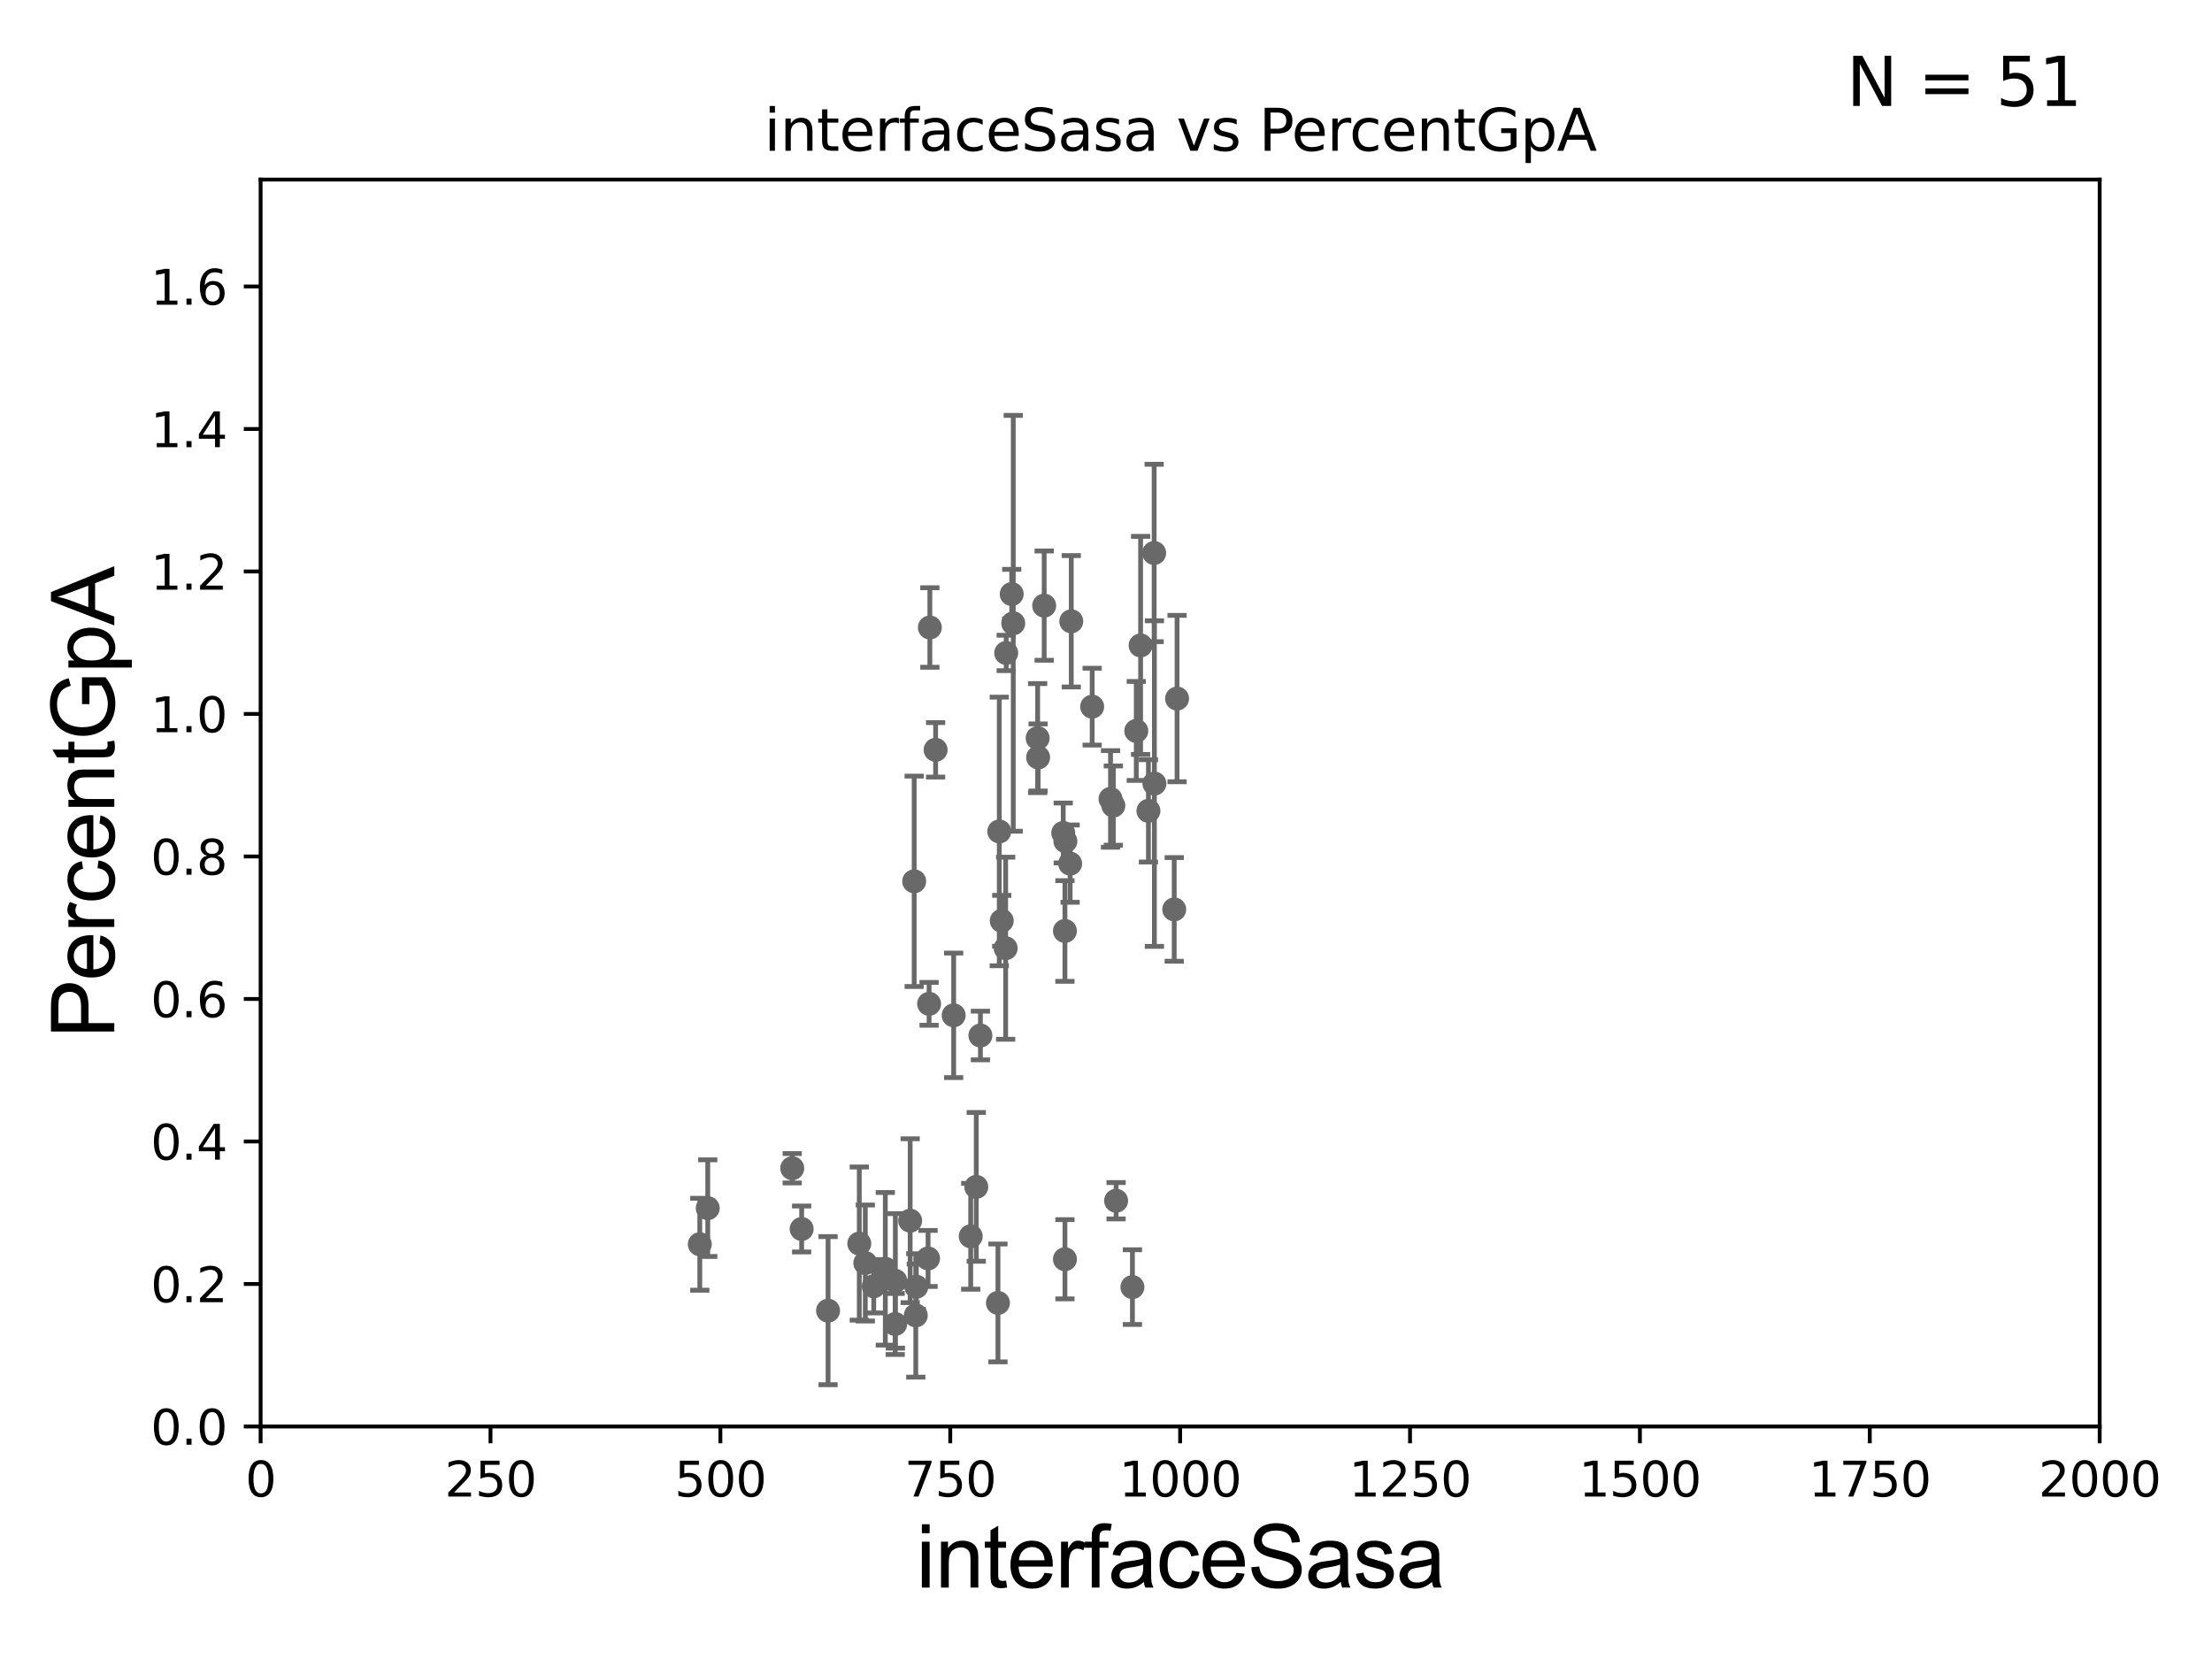 <?xml version="1.0" encoding="utf-8" standalone="no"?>
<!DOCTYPE svg PUBLIC "-//W3C//DTD SVG 1.1//EN"
  "http://www.w3.org/Graphics/SVG/1.1/DTD/svg11.dtd">
<svg xmlns:xlink="http://www.w3.org/1999/xlink" width="460.8pt" height="345.6pt" viewBox="0 0 460.8 345.6" xmlns="http://www.w3.org/2000/svg" version="1.1">
 <defs>
  <style type="text/css">*{stroke-linejoin: round; stroke-linecap: butt}</style>
 </defs>
 <g id="figure_1">
  <g id="patch_1">
   <path d="M 0 345.6 
L 460.8 345.6 
L 460.8 0 
L 0 0 
z
" style="fill: #ffffff"/>
  </g>
  <g id="axes_1">
   <g id="patch_2">
    <path d="M 54.29 297.16 
L 437.4 297.16 
L 437.4 37.411 
L 54.29 37.411 
z
" style="fill: #ffffff"/>
   </g>
   <g id="PathCollection_1">
    <defs>
     <path id="ma9d9e189c9" d="M 0 1.118 
C 0.297 1.118 0.581 1 0.791 0.791 
C 1 0.581 1.118 0.297 1.118 0 
C 1.118 -0.297 1 -0.581 0.791 -0.791 
C 0.581 -1 0.297 -1.118 0 -1.118 
C -0.297 -1.118 -0.581 -1 -0.791 -0.791 
C -1 -0.581 -1.118 -0.297 -1.118 0 
C -1.118 0.297 -1 0.581 -0.791 0.791 
C -0.581 1 -0.297 1.118 0 1.118 
z
" style="stroke: #696969"/>
    </defs>
    <g clip-path="url(#pb9bed41bc4)">
     <use xlink:href="#ma9d9e189c9" x="240.483" y="163.235" style="fill: #696969; stroke: #696969"/>
     <use xlink:href="#ma9d9e189c9" x="221.845" y="193.938" style="fill: #696969; stroke: #696969"/>
     <use xlink:href="#ma9d9e189c9" x="221.849" y="262.321" style="fill: #696969; stroke: #696969"/>
     <use xlink:href="#ma9d9e189c9" x="232.503" y="250.135" style="fill: #696969; stroke: #696969"/>
     <use xlink:href="#ma9d9e189c9" x="235.903" y="268.127" style="fill: #696969; stroke: #696969"/>
     <use xlink:href="#ma9d9e189c9" x="145.78" y="259.199" style="fill: #696969; stroke: #696969"/>
     <use xlink:href="#ma9d9e189c9" x="207.892" y="271.421" style="fill: #696969; stroke: #696969"/>
     <use xlink:href="#ma9d9e189c9" x="193.332" y="262.158" style="fill: #696969; stroke: #696969"/>
     <use xlink:href="#ma9d9e189c9" x="216.261" y="157.789" style="fill: #696969; stroke: #696969"/>
     <use xlink:href="#ma9d9e189c9" x="190.771" y="274.025" style="fill: #696969; stroke: #696969"/>
     <use xlink:href="#ma9d9e189c9" x="190.882" y="268.053" style="fill: #696969; stroke: #696969"/>
     <use xlink:href="#ma9d9e189c9" x="193.706" y="130.72" style="fill: #696969; stroke: #696969"/>
     <use xlink:href="#ma9d9e189c9" x="193.547" y="209.115" style="fill: #696969; stroke: #696969"/>
     <use xlink:href="#ma9d9e189c9" x="231.342" y="166.435" style="fill: #696969; stroke: #696969"/>
     <use xlink:href="#ma9d9e189c9" x="202.218" y="257.542" style="fill: #696969; stroke: #696969"/>
     <use xlink:href="#ma9d9e189c9" x="186.486" y="275.812" style="fill: #696969; stroke: #696969"/>
     <use xlink:href="#ma9d9e189c9" x="179.006" y="259.058" style="fill: #696969; stroke: #696969"/>
     <use xlink:href="#ma9d9e189c9" x="189.604" y="254.293" style="fill: #696969; stroke: #696969"/>
     <use xlink:href="#ma9d9e189c9" x="165.036" y="243.366" style="fill: #696969; stroke: #696969"/>
     <use xlink:href="#ma9d9e189c9" x="186.52" y="266.829" style="fill: #696969; stroke: #696969"/>
     <use xlink:href="#ma9d9e189c9" x="166.999" y="256.02" style="fill: #696969; stroke: #696969"/>
     <use xlink:href="#ma9d9e189c9" x="180.258" y="263.108" style="fill: #696969; stroke: #696969"/>
     <use xlink:href="#ma9d9e189c9" x="184.429" y="264.317" style="fill: #696969; stroke: #696969"/>
     <use xlink:href="#ma9d9e189c9" x="182.017" y="267.951" style="fill: #696969; stroke: #696969"/>
     <use xlink:href="#ma9d9e189c9" x="172.501" y="273.033" style="fill: #696969; stroke: #696969"/>
     <use xlink:href="#ma9d9e189c9" x="190.443" y="183.593" style="fill: #696969; stroke: #696969"/>
     <use xlink:href="#ma9d9e189c9" x="203.375" y="247.249" style="fill: #696969; stroke: #696969"/>
     <use xlink:href="#ma9d9e189c9" x="245.205" y="145.526" style="fill: #696969; stroke: #696969"/>
     <use xlink:href="#ma9d9e189c9" x="240.43" y="115.196" style="fill: #696969; stroke: #696969"/>
     <use xlink:href="#ma9d9e189c9" x="236.708" y="152.266" style="fill: #696969; stroke: #696969"/>
     <use xlink:href="#ma9d9e189c9" x="244.613" y="189.444" style="fill: #696969; stroke: #696969"/>
     <use xlink:href="#ma9d9e189c9" x="221.489" y="173.521" style="fill: #696969; stroke: #696969"/>
     <use xlink:href="#ma9d9e189c9" x="198.665" y="211.513" style="fill: #696969; stroke: #696969"/>
     <use xlink:href="#ma9d9e189c9" x="227.519" y="147.21" style="fill: #696969; stroke: #696969"/>
     <use xlink:href="#ma9d9e189c9" x="208.168" y="173.206" style="fill: #696969; stroke: #696969"/>
     <use xlink:href="#ma9d9e189c9" x="204.237" y="215.715" style="fill: #696969; stroke: #696969"/>
     <use xlink:href="#ma9d9e189c9" x="237.61" y="134.451" style="fill: #696969; stroke: #696969"/>
     <use xlink:href="#ma9d9e189c9" x="222.929" y="179.908" style="fill: #696969; stroke: #696969"/>
     <use xlink:href="#ma9d9e189c9" x="216.162" y="153.76" style="fill: #696969; stroke: #696969"/>
     <use xlink:href="#ma9d9e189c9" x="221.939" y="175.238" style="fill: #696969; stroke: #696969"/>
     <use xlink:href="#ma9d9e189c9" x="210.76" y="123.755" style="fill: #696969; stroke: #696969"/>
     <use xlink:href="#ma9d9e189c9" x="231.93" y="167.814" style="fill: #696969; stroke: #696969"/>
     <use xlink:href="#ma9d9e189c9" x="239.24" y="168.917" style="fill: #696969; stroke: #696969"/>
     <use xlink:href="#ma9d9e189c9" x="194.905" y="156.205" style="fill: #696969; stroke: #696969"/>
     <use xlink:href="#ma9d9e189c9" x="217.524" y="126.165" style="fill: #696969; stroke: #696969"/>
     <use xlink:href="#ma9d9e189c9" x="211.08" y="129.845" style="fill: #696969; stroke: #696969"/>
     <use xlink:href="#ma9d9e189c9" x="209.61" y="136.023" style="fill: #696969; stroke: #696969"/>
     <use xlink:href="#ma9d9e189c9" x="209.497" y="197.533" style="fill: #696969; stroke: #696969"/>
     <use xlink:href="#ma9d9e189c9" x="208.683" y="191.818" style="fill: #696969; stroke: #696969"/>
     <use xlink:href="#ma9d9e189c9" x="223.165" y="129.427" style="fill: #696969; stroke: #696969"/>
     <use xlink:href="#ma9d9e189c9" x="147.437" y="251.681" style="fill: #696969; stroke: #696969"/>
    </g>
   </g>
   <g id="matplotlib.axis_1">
    <g id="xtick_1">
     <g id="line2d_1">
      <defs>
       <path id="m552b901f06" d="M 0 0 
L 0 3.5 
" style="stroke: #000000; stroke-width: 0.8"/>
      </defs>
      <g>
       <use xlink:href="#m552b901f06" x="54.29" y="297.16" style="stroke: #000000; stroke-width: 0.8"/>
      </g>
     </g>
     <g id="text_1">
      <!-- 0 -->
      <g transform="translate(51.109 311.758)scale(0.1 -0.1)">
       <defs>
        <path id="DejaVuSans-30" d="M 2034 4250 
Q 1547 4250 1301 3770 
Q 1056 3291 1056 2328 
Q 1056 1369 1301 889 
Q 1547 409 2034 409 
Q 2525 409 2770 889 
Q 3016 1369 3016 2328 
Q 3016 3291 2770 3770 
Q 2525 4250 2034 4250 
z
M 2034 4750 
Q 2819 4750 3233 4129 
Q 3647 3509 3647 2328 
Q 3647 1150 3233 529 
Q 2819 -91 2034 -91 
Q 1250 -91 836 529 
Q 422 1150 422 2328 
Q 422 3509 836 4129 
Q 1250 4750 2034 4750 
z
" transform="scale(0.016)"/>
       </defs>
       <use xlink:href="#DejaVuSans-30"/>
      </g>
     </g>
    </g>
    <g id="xtick_2">
     <g id="line2d_2">
      <g>
       <use xlink:href="#m552b901f06" x="102.179" y="297.16" style="stroke: #000000; stroke-width: 0.8"/>
      </g>
     </g>
     <g id="text_2">
      <!-- 250 -->
      <g transform="translate(92.635 311.758)scale(0.1 -0.1)">
       <defs>
        <path id="DejaVuSans-32" d="M 1228 531 
L 3431 531 
L 3431 0 
L 469 0 
L 469 531 
Q 828 903 1448 1529 
Q 2069 2156 2228 2338 
Q 2531 2678 2651 2914 
Q 2772 3150 2772 3378 
Q 2772 3750 2511 3984 
Q 2250 4219 1831 4219 
Q 1534 4219 1204 4116 
Q 875 4013 500 3803 
L 500 4441 
Q 881 4594 1212 4672 
Q 1544 4750 1819 4750 
Q 2544 4750 2975 4387 
Q 3406 4025 3406 3419 
Q 3406 3131 3298 2873 
Q 3191 2616 2906 2266 
Q 2828 2175 2409 1742 
Q 1991 1309 1228 531 
z
" transform="scale(0.016)"/>
        <path id="DejaVuSans-35" d="M 691 4666 
L 3169 4666 
L 3169 4134 
L 1269 4134 
L 1269 2991 
Q 1406 3038 1543 3061 
Q 1681 3084 1819 3084 
Q 2600 3084 3056 2656 
Q 3513 2228 3513 1497 
Q 3513 744 3044 326 
Q 2575 -91 1722 -91 
Q 1428 -91 1123 -41 
Q 819 9 494 109 
L 494 744 
Q 775 591 1075 516 
Q 1375 441 1709 441 
Q 2250 441 2565 725 
Q 2881 1009 2881 1497 
Q 2881 1984 2565 2268 
Q 2250 2553 1709 2553 
Q 1456 2553 1204 2497 
Q 953 2441 691 2322 
L 691 4666 
z
" transform="scale(0.016)"/>
       </defs>
       <use xlink:href="#DejaVuSans-32"/>
       <use xlink:href="#DejaVuSans-35" x="63.623"/>
       <use xlink:href="#DejaVuSans-30" x="127.246"/>
      </g>
     </g>
    </g>
    <g id="xtick_3">
     <g id="line2d_3">
      <g>
       <use xlink:href="#m552b901f06" x="150.067" y="297.16" style="stroke: #000000; stroke-width: 0.8"/>
      </g>
     </g>
     <g id="text_3">
      <!-- 500 -->
      <g transform="translate(140.524 311.758)scale(0.1 -0.1)">
       <use xlink:href="#DejaVuSans-35"/>
       <use xlink:href="#DejaVuSans-30" x="63.623"/>
       <use xlink:href="#DejaVuSans-30" x="127.246"/>
      </g>
     </g>
    </g>
    <g id="xtick_4">
     <g id="line2d_4">
      <g>
       <use xlink:href="#m552b901f06" x="197.956" y="297.16" style="stroke: #000000; stroke-width: 0.8"/>
      </g>
     </g>
     <g id="text_4">
      <!-- 750 -->
      <g transform="translate(188.412 311.758)scale(0.1 -0.1)">
       <defs>
        <path id="DejaVuSans-37" d="M 525 4666 
L 3525 4666 
L 3525 4397 
L 1831 0 
L 1172 0 
L 2766 4134 
L 525 4134 
L 525 4666 
z
" transform="scale(0.016)"/>
       </defs>
       <use xlink:href="#DejaVuSans-37"/>
       <use xlink:href="#DejaVuSans-35" x="63.623"/>
       <use xlink:href="#DejaVuSans-30" x="127.246"/>
      </g>
     </g>
    </g>
    <g id="xtick_5">
     <g id="line2d_5">
      <g>
       <use xlink:href="#m552b901f06" x="245.845" y="297.16" style="stroke: #000000; stroke-width: 0.8"/>
      </g>
     </g>
     <g id="text_5">
      <!-- 1000 -->
      <g transform="translate(233.12 311.758)scale(0.1 -0.1)">
       <defs>
        <path id="DejaVuSans-31" d="M 794 531 
L 1825 531 
L 1825 4091 
L 703 3866 
L 703 4441 
L 1819 4666 
L 2450 4666 
L 2450 531 
L 3481 531 
L 3481 0 
L 794 0 
L 794 531 
z
" transform="scale(0.016)"/>
       </defs>
       <use xlink:href="#DejaVuSans-31"/>
       <use xlink:href="#DejaVuSans-30" x="63.623"/>
       <use xlink:href="#DejaVuSans-30" x="127.246"/>
       <use xlink:href="#DejaVuSans-30" x="190.869"/>
      </g>
     </g>
    </g>
    <g id="xtick_6">
     <g id="line2d_6">
      <g>
       <use xlink:href="#m552b901f06" x="293.734" y="297.16" style="stroke: #000000; stroke-width: 0.8"/>
      </g>
     </g>
     <g id="text_6">
      <!-- 1250 -->
      <g transform="translate(281.009 311.758)scale(0.1 -0.1)">
       <use xlink:href="#DejaVuSans-31"/>
       <use xlink:href="#DejaVuSans-32" x="63.623"/>
       <use xlink:href="#DejaVuSans-35" x="127.246"/>
       <use xlink:href="#DejaVuSans-30" x="190.869"/>
      </g>
     </g>
    </g>
    <g id="xtick_7">
     <g id="line2d_7">
      <g>
       <use xlink:href="#m552b901f06" x="341.623" y="297.16" style="stroke: #000000; stroke-width: 0.8"/>
      </g>
     </g>
     <g id="text_7">
      <!-- 1500 -->
      <g transform="translate(328.897 311.758)scale(0.1 -0.1)">
       <use xlink:href="#DejaVuSans-31"/>
       <use xlink:href="#DejaVuSans-35" x="63.623"/>
       <use xlink:href="#DejaVuSans-30" x="127.246"/>
       <use xlink:href="#DejaVuSans-30" x="190.869"/>
      </g>
     </g>
    </g>
    <g id="xtick_8">
     <g id="line2d_8">
      <g>
       <use xlink:href="#m552b901f06" x="389.511" y="297.16" style="stroke: #000000; stroke-width: 0.8"/>
      </g>
     </g>
     <g id="text_8">
      <!-- 1750 -->
      <g transform="translate(376.786 311.758)scale(0.1 -0.1)">
       <use xlink:href="#DejaVuSans-31"/>
       <use xlink:href="#DejaVuSans-37" x="63.623"/>
       <use xlink:href="#DejaVuSans-35" x="127.246"/>
       <use xlink:href="#DejaVuSans-30" x="190.869"/>
      </g>
     </g>
    </g>
    <g id="xtick_9">
     <g id="line2d_9">
      <g>
       <use xlink:href="#m552b901f06" x="437.4" y="297.16" style="stroke: #000000; stroke-width: 0.8"/>
      </g>
     </g>
     <g id="text_9">
      <!-- 2000 -->
      <g transform="translate(424.675 311.758)scale(0.1 -0.1)">
       <use xlink:href="#DejaVuSans-32"/>
       <use xlink:href="#DejaVuSans-30" x="63.623"/>
       <use xlink:href="#DejaVuSans-30" x="127.246"/>
       <use xlink:href="#DejaVuSans-30" x="190.869"/>
      </g>
     </g>
    </g>
    <g id="text_10">
     <!-- interfaceSasa -->
     <g transform="translate(190.816 330.722)scale(0.18 -0.18)">
      <defs>
       <path id="ArialMT-69" d="M 425 3934 
L 425 4581 
L 988 4581 
L 988 3934 
L 425 3934 
z
M 425 0 
L 425 3319 
L 988 3319 
L 988 0 
L 425 0 
z
" transform="scale(0.016)"/>
       <path id="ArialMT-6e" d="M 422 0 
L 422 3319 
L 928 3319 
L 928 2847 
Q 1294 3394 1984 3394 
Q 2284 3394 2536 3286 
Q 2788 3178 2913 3003 
Q 3038 2828 3088 2588 
Q 3119 2431 3119 2041 
L 3119 0 
L 2556 0 
L 2556 2019 
Q 2556 2363 2490 2533 
Q 2425 2703 2258 2804 
Q 2091 2906 1866 2906 
Q 1506 2906 1245 2678 
Q 984 2450 984 1813 
L 984 0 
L 422 0 
z
" transform="scale(0.016)"/>
       <path id="ArialMT-74" d="M 1650 503 
L 1731 6 
Q 1494 -44 1306 -44 
Q 1000 -44 831 53 
Q 663 150 594 308 
Q 525 466 525 972 
L 525 2881 
L 113 2881 
L 113 3319 
L 525 3319 
L 525 4141 
L 1084 4478 
L 1084 3319 
L 1650 3319 
L 1650 2881 
L 1084 2881 
L 1084 941 
Q 1084 700 1114 631 
Q 1144 563 1211 522 
Q 1278 481 1403 481 
Q 1497 481 1650 503 
z
" transform="scale(0.016)"/>
       <path id="ArialMT-65" d="M 2694 1069 
L 3275 997 
Q 3138 488 2766 206 
Q 2394 -75 1816 -75 
Q 1088 -75 661 373 
Q 234 822 234 1631 
Q 234 2469 665 2931 
Q 1097 3394 1784 3394 
Q 2450 3394 2872 2941 
Q 3294 2488 3294 1666 
Q 3294 1616 3291 1516 
L 816 1516 
Q 847 969 1125 678 
Q 1403 388 1819 388 
Q 2128 388 2347 550 
Q 2566 713 2694 1069 
z
M 847 1978 
L 2700 1978 
Q 2663 2397 2488 2606 
Q 2219 2931 1791 2931 
Q 1403 2931 1139 2672 
Q 875 2413 847 1978 
z
" transform="scale(0.016)"/>
       <path id="ArialMT-72" d="M 416 0 
L 416 3319 
L 922 3319 
L 922 2816 
Q 1116 3169 1280 3281 
Q 1444 3394 1641 3394 
Q 1925 3394 2219 3213 
L 2025 2691 
Q 1819 2813 1613 2813 
Q 1428 2813 1281 2702 
Q 1134 2591 1072 2394 
Q 978 2094 978 1738 
L 978 0 
L 416 0 
z
" transform="scale(0.016)"/>
       <path id="ArialMT-66" d="M 556 0 
L 556 2881 
L 59 2881 
L 59 3319 
L 556 3319 
L 556 3672 
Q 556 4006 616 4169 
Q 697 4388 901 4523 
Q 1106 4659 1475 4659 
Q 1713 4659 2000 4603 
L 1916 4113 
Q 1741 4144 1584 4144 
Q 1328 4144 1222 4034 
Q 1116 3925 1116 3625 
L 1116 3319 
L 1763 3319 
L 1763 2881 
L 1116 2881 
L 1116 0 
L 556 0 
z
" transform="scale(0.016)"/>
       <path id="ArialMT-61" d="M 2588 409 
Q 2275 144 1986 34 
Q 1697 -75 1366 -75 
Q 819 -75 525 192 
Q 231 459 231 875 
Q 231 1119 342 1320 
Q 453 1522 633 1644 
Q 813 1766 1038 1828 
Q 1203 1872 1538 1913 
Q 2219 1994 2541 2106 
Q 2544 2222 2544 2253 
Q 2544 2597 2384 2738 
Q 2169 2928 1744 2928 
Q 1347 2928 1158 2789 
Q 969 2650 878 2297 
L 328 2372 
Q 403 2725 575 2942 
Q 747 3159 1072 3276 
Q 1397 3394 1825 3394 
Q 2250 3394 2515 3294 
Q 2781 3194 2906 3042 
Q 3031 2891 3081 2659 
Q 3109 2516 3109 2141 
L 3109 1391 
Q 3109 606 3145 398 
Q 3181 191 3288 0 
L 2700 0 
Q 2613 175 2588 409 
z
M 2541 1666 
Q 2234 1541 1622 1453 
Q 1275 1403 1131 1340 
Q 988 1278 909 1158 
Q 831 1038 831 891 
Q 831 666 1001 516 
Q 1172 366 1500 366 
Q 1825 366 2078 508 
Q 2331 650 2450 897 
Q 2541 1088 2541 1459 
L 2541 1666 
z
" transform="scale(0.016)"/>
       <path id="ArialMT-63" d="M 2588 1216 
L 3141 1144 
Q 3050 572 2676 248 
Q 2303 -75 1759 -75 
Q 1078 -75 664 370 
Q 250 816 250 1647 
Q 250 2184 428 2587 
Q 606 2991 970 3192 
Q 1334 3394 1763 3394 
Q 2303 3394 2647 3120 
Q 2991 2847 3088 2344 
L 2541 2259 
Q 2463 2594 2264 2762 
Q 2066 2931 1784 2931 
Q 1359 2931 1093 2626 
Q 828 2322 828 1663 
Q 828 994 1084 691 
Q 1341 388 1753 388 
Q 2084 388 2306 591 
Q 2528 794 2588 1216 
z
" transform="scale(0.016)"/>
       <path id="ArialMT-53" d="M 288 1472 
L 859 1522 
Q 900 1178 1048 958 
Q 1197 738 1509 602 
Q 1822 466 2213 466 
Q 2559 466 2825 569 
Q 3091 672 3220 851 
Q 3350 1031 3350 1244 
Q 3350 1459 3225 1620 
Q 3100 1781 2813 1891 
Q 2628 1963 1997 2114 
Q 1366 2266 1113 2400 
Q 784 2572 623 2826 
Q 463 3081 463 3397 
Q 463 3744 659 4045 
Q 856 4347 1234 4503 
Q 1613 4659 2075 4659 
Q 2584 4659 2973 4495 
Q 3363 4331 3572 4012 
Q 3781 3694 3797 3291 
L 3216 3247 
Q 3169 3681 2898 3903 
Q 2628 4125 2100 4125 
Q 1550 4125 1298 3923 
Q 1047 3722 1047 3438 
Q 1047 3191 1225 3031 
Q 1400 2872 2139 2705 
Q 2878 2538 3153 2413 
Q 3553 2228 3743 1945 
Q 3934 1663 3934 1294 
Q 3934 928 3725 604 
Q 3516 281 3123 101 
Q 2731 -78 2241 -78 
Q 1619 -78 1198 103 
Q 778 284 539 648 
Q 300 1013 288 1472 
z
" transform="scale(0.016)"/>
       <path id="ArialMT-73" d="M 197 991 
L 753 1078 
Q 800 744 1014 566 
Q 1228 388 1613 388 
Q 2000 388 2187 545 
Q 2375 703 2375 916 
Q 2375 1106 2209 1216 
Q 2094 1291 1634 1406 
Q 1016 1563 777 1677 
Q 538 1791 414 1992 
Q 291 2194 291 2438 
Q 291 2659 392 2848 
Q 494 3038 669 3163 
Q 800 3259 1026 3326 
Q 1253 3394 1513 3394 
Q 1903 3394 2198 3281 
Q 2494 3169 2634 2976 
Q 2775 2784 2828 2463 
L 2278 2388 
Q 2241 2644 2061 2787 
Q 1881 2931 1553 2931 
Q 1166 2931 1000 2803 
Q 834 2675 834 2503 
Q 834 2394 903 2306 
Q 972 2216 1119 2156 
Q 1203 2125 1616 2013 
Q 2213 1853 2448 1751 
Q 2684 1650 2818 1456 
Q 2953 1263 2953 975 
Q 2953 694 2789 445 
Q 2625 197 2315 61 
Q 2006 -75 1616 -75 
Q 969 -75 630 194 
Q 291 463 197 991 
z
" transform="scale(0.016)"/>
      </defs>
      <use xlink:href="#ArialMT-69"/>
      <use xlink:href="#ArialMT-6e" x="22.217"/>
      <use xlink:href="#ArialMT-74" x="77.832"/>
      <use xlink:href="#ArialMT-65" x="105.615"/>
      <use xlink:href="#ArialMT-72" x="161.23"/>
      <use xlink:href="#ArialMT-66" x="194.531"/>
      <use xlink:href="#ArialMT-61" x="222.314"/>
      <use xlink:href="#ArialMT-63" x="277.93"/>
      <use xlink:href="#ArialMT-65" x="327.93"/>
      <use xlink:href="#ArialMT-53" x="383.545"/>
      <use xlink:href="#ArialMT-61" x="450.244"/>
      <use xlink:href="#ArialMT-73" x="505.859"/>
      <use xlink:href="#ArialMT-61" x="555.859"/>
     </g>
    </g>
   </g>
   <g id="matplotlib.axis_2">
    <g id="ytick_1">
     <g id="line2d_10">
      <defs>
       <path id="m04bb1a93e4" d="M 0 0 
L -3.5 0 
" style="stroke: #000000; stroke-width: 0.8"/>
      </defs>
      <g>
       <use xlink:href="#m04bb1a93e4" x="54.29" y="297.16" style="stroke: #000000; stroke-width: 0.8"/>
      </g>
     </g>
     <g id="text_11">
      <!-- 0.0 -->
      <g transform="translate(31.387 300.959)scale(0.1 -0.1)">
       <defs>
        <path id="DejaVuSans-2e" d="M 684 794 
L 1344 794 
L 1344 0 
L 684 0 
L 684 794 
z
" transform="scale(0.016)"/>
       </defs>
       <use xlink:href="#DejaVuSans-30"/>
       <use xlink:href="#DejaVuSans-2e" x="63.623"/>
       <use xlink:href="#DejaVuSans-30" x="95.41"/>
      </g>
     </g>
    </g>
    <g id="ytick_2">
     <g id="line2d_11">
      <g>
       <use xlink:href="#m04bb1a93e4" x="54.29" y="267.474" style="stroke: #000000; stroke-width: 0.8"/>
      </g>
     </g>
     <g id="text_12">
      <!-- 0.2 -->
      <g transform="translate(31.387 271.274)scale(0.1 -0.1)">
       <use xlink:href="#DejaVuSans-30"/>
       <use xlink:href="#DejaVuSans-2e" x="63.623"/>
       <use xlink:href="#DejaVuSans-32" x="95.41"/>
      </g>
     </g>
    </g>
    <g id="ytick_3">
     <g id="line2d_12">
      <g>
       <use xlink:href="#m04bb1a93e4" x="54.29" y="237.789" style="stroke: #000000; stroke-width: 0.8"/>
      </g>
     </g>
     <g id="text_13">
      <!-- 0.4 -->
      <g transform="translate(31.387 241.588)scale(0.1 -0.1)">
       <defs>
        <path id="DejaVuSans-34" d="M 2419 4116 
L 825 1625 
L 2419 1625 
L 2419 4116 
z
M 2253 4666 
L 3047 4666 
L 3047 1625 
L 3713 1625 
L 3713 1100 
L 3047 1100 
L 3047 0 
L 2419 0 
L 2419 1100 
L 313 1100 
L 313 1709 
L 2253 4666 
z
" transform="scale(0.016)"/>
       </defs>
       <use xlink:href="#DejaVuSans-30"/>
       <use xlink:href="#DejaVuSans-2e" x="63.623"/>
       <use xlink:href="#DejaVuSans-34" x="95.41"/>
      </g>
     </g>
    </g>
    <g id="ytick_4">
     <g id="line2d_13">
      <g>
       <use xlink:href="#m04bb1a93e4" x="54.29" y="208.103" style="stroke: #000000; stroke-width: 0.8"/>
      </g>
     </g>
     <g id="text_14">
      <!-- 0.6 -->
      <g transform="translate(31.387 211.902)scale(0.1 -0.1)">
       <defs>
        <path id="DejaVuSans-36" d="M 2113 2584 
Q 1688 2584 1439 2293 
Q 1191 2003 1191 1497 
Q 1191 994 1439 701 
Q 1688 409 2113 409 
Q 2538 409 2786 701 
Q 3034 994 3034 1497 
Q 3034 2003 2786 2293 
Q 2538 2584 2113 2584 
z
M 3366 4563 
L 3366 3988 
Q 3128 4100 2886 4159 
Q 2644 4219 2406 4219 
Q 1781 4219 1451 3797 
Q 1122 3375 1075 2522 
Q 1259 2794 1537 2939 
Q 1816 3084 2150 3084 
Q 2853 3084 3261 2657 
Q 3669 2231 3669 1497 
Q 3669 778 3244 343 
Q 2819 -91 2113 -91 
Q 1303 -91 875 529 
Q 447 1150 447 2328 
Q 447 3434 972 4092 
Q 1497 4750 2381 4750 
Q 2619 4750 2861 4703 
Q 3103 4656 3366 4563 
z
" transform="scale(0.016)"/>
       </defs>
       <use xlink:href="#DejaVuSans-30"/>
       <use xlink:href="#DejaVuSans-2e" x="63.623"/>
       <use xlink:href="#DejaVuSans-36" x="95.41"/>
      </g>
     </g>
    </g>
    <g id="ytick_5">
     <g id="line2d_14">
      <g>
       <use xlink:href="#m04bb1a93e4" x="54.29" y="178.418" style="stroke: #000000; stroke-width: 0.8"/>
      </g>
     </g>
     <g id="text_15">
      <!-- 0.8 -->
      <g transform="translate(31.387 182.217)scale(0.1 -0.1)">
       <defs>
        <path id="DejaVuSans-38" d="M 2034 2216 
Q 1584 2216 1326 1975 
Q 1069 1734 1069 1313 
Q 1069 891 1326 650 
Q 1584 409 2034 409 
Q 2484 409 2743 651 
Q 3003 894 3003 1313 
Q 3003 1734 2745 1975 
Q 2488 2216 2034 2216 
z
M 1403 2484 
Q 997 2584 770 2862 
Q 544 3141 544 3541 
Q 544 4100 942 4425 
Q 1341 4750 2034 4750 
Q 2731 4750 3128 4425 
Q 3525 4100 3525 3541 
Q 3525 3141 3298 2862 
Q 3072 2584 2669 2484 
Q 3125 2378 3379 2068 
Q 3634 1759 3634 1313 
Q 3634 634 3220 271 
Q 2806 -91 2034 -91 
Q 1263 -91 848 271 
Q 434 634 434 1313 
Q 434 1759 690 2068 
Q 947 2378 1403 2484 
z
M 1172 3481 
Q 1172 3119 1398 2916 
Q 1625 2713 2034 2713 
Q 2441 2713 2670 2916 
Q 2900 3119 2900 3481 
Q 2900 3844 2670 4047 
Q 2441 4250 2034 4250 
Q 1625 4250 1398 4047 
Q 1172 3844 1172 3481 
z
" transform="scale(0.016)"/>
       </defs>
       <use xlink:href="#DejaVuSans-30"/>
       <use xlink:href="#DejaVuSans-2e" x="63.623"/>
       <use xlink:href="#DejaVuSans-38" x="95.41"/>
      </g>
     </g>
    </g>
    <g id="ytick_6">
     <g id="line2d_15">
      <g>
       <use xlink:href="#m04bb1a93e4" x="54.29" y="148.732" style="stroke: #000000; stroke-width: 0.8"/>
      </g>
     </g>
     <g id="text_16">
      <!-- 1.0 -->
      <g transform="translate(31.387 152.531)scale(0.1 -0.1)">
       <use xlink:href="#DejaVuSans-31"/>
       <use xlink:href="#DejaVuSans-2e" x="63.623"/>
       <use xlink:href="#DejaVuSans-30" x="95.41"/>
      </g>
     </g>
    </g>
    <g id="ytick_7">
     <g id="line2d_16">
      <g>
       <use xlink:href="#m04bb1a93e4" x="54.29" y="119.047" style="stroke: #000000; stroke-width: 0.8"/>
      </g>
     </g>
     <g id="text_17">
      <!-- 1.2 -->
      <g transform="translate(31.387 122.846)scale(0.1 -0.1)">
       <use xlink:href="#DejaVuSans-31"/>
       <use xlink:href="#DejaVuSans-2e" x="63.623"/>
       <use xlink:href="#DejaVuSans-32" x="95.41"/>
      </g>
     </g>
    </g>
    <g id="ytick_8">
     <g id="line2d_17">
      <g>
       <use xlink:href="#m04bb1a93e4" x="54.29" y="89.361" style="stroke: #000000; stroke-width: 0.8"/>
      </g>
     </g>
     <g id="text_18">
      <!-- 1.4 -->
      <g transform="translate(31.387 93.16)scale(0.1 -0.1)">
       <use xlink:href="#DejaVuSans-31"/>
       <use xlink:href="#DejaVuSans-2e" x="63.623"/>
       <use xlink:href="#DejaVuSans-34" x="95.41"/>
      </g>
     </g>
    </g>
    <g id="ytick_9">
     <g id="line2d_18">
      <g>
       <use xlink:href="#m04bb1a93e4" x="54.29" y="59.675" style="stroke: #000000; stroke-width: 0.8"/>
      </g>
     </g>
     <g id="text_19">
      <!-- 1.6 -->
      <g transform="translate(31.387 63.475)scale(0.1 -0.1)">
       <use xlink:href="#DejaVuSans-31"/>
       <use xlink:href="#DejaVuSans-2e" x="63.623"/>
       <use xlink:href="#DejaVuSans-36" x="95.41"/>
      </g>
     </g>
    </g>
    <g id="text_20">
     <!-- PercentGpA -->
     <g transform="translate(23.809 216.309)rotate(-90)scale(0.18 -0.18)">
      <defs>
       <path id="ArialMT-50" d="M 494 0 
L 494 4581 
L 2222 4581 
Q 2678 4581 2919 4538 
Q 3256 4481 3484 4323 
Q 3713 4166 3852 3881 
Q 3991 3597 3991 3256 
Q 3991 2672 3619 2267 
Q 3247 1863 2275 1863 
L 1100 1863 
L 1100 0 
L 494 0 
z
M 1100 2403 
L 2284 2403 
Q 2872 2403 3119 2622 
Q 3366 2841 3366 3238 
Q 3366 3525 3220 3729 
Q 3075 3934 2838 4000 
Q 2684 4041 2272 4041 
L 1100 4041 
L 1100 2403 
z
" transform="scale(0.016)"/>
       <path id="ArialMT-47" d="M 2638 1797 
L 2638 2334 
L 4578 2338 
L 4578 638 
Q 4131 281 3656 101 
Q 3181 -78 2681 -78 
Q 2006 -78 1454 211 
Q 903 500 622 1047 
Q 341 1594 341 2269 
Q 341 2938 620 3517 
Q 900 4097 1425 4378 
Q 1950 4659 2634 4659 
Q 3131 4659 3532 4498 
Q 3934 4338 4162 4050 
Q 4391 3763 4509 3300 
L 3963 3150 
Q 3859 3500 3706 3700 
Q 3553 3900 3268 4020 
Q 2984 4141 2638 4141 
Q 2222 4141 1919 4014 
Q 1616 3888 1430 3681 
Q 1244 3475 1141 3228 
Q 966 2803 966 2306 
Q 966 1694 1177 1281 
Q 1388 869 1791 669 
Q 2194 469 2647 469 
Q 3041 469 3416 620 
Q 3791 772 3984 944 
L 3984 1797 
L 2638 1797 
z
" transform="scale(0.016)"/>
       <path id="ArialMT-70" d="M 422 -1272 
L 422 3319 
L 934 3319 
L 934 2888 
Q 1116 3141 1344 3267 
Q 1572 3394 1897 3394 
Q 2322 3394 2647 3175 
Q 2972 2956 3137 2557 
Q 3303 2159 3303 1684 
Q 3303 1175 3120 767 
Q 2938 359 2589 142 
Q 2241 -75 1856 -75 
Q 1575 -75 1351 44 
Q 1128 163 984 344 
L 984 -1272 
L 422 -1272 
z
M 931 1641 
Q 931 1000 1190 694 
Q 1450 388 1819 388 
Q 2194 388 2461 705 
Q 2728 1022 2728 1688 
Q 2728 2322 2467 2637 
Q 2206 2953 1844 2953 
Q 1484 2953 1207 2617 
Q 931 2281 931 1641 
z
" transform="scale(0.016)"/>
       <path id="ArialMT-41" d="M -9 0 
L 1750 4581 
L 2403 4581 
L 4278 0 
L 3588 0 
L 3053 1388 
L 1138 1388 
L 634 0 
L -9 0 
z
M 1313 1881 
L 2866 1881 
L 2388 3150 
Q 2169 3728 2063 4100 
Q 1975 3659 1816 3225 
L 1313 1881 
z
" transform="scale(0.016)"/>
      </defs>
      <use xlink:href="#ArialMT-50"/>
      <use xlink:href="#ArialMT-65" x="66.699"/>
      <use xlink:href="#ArialMT-72" x="122.314"/>
      <use xlink:href="#ArialMT-63" x="155.615"/>
      <use xlink:href="#ArialMT-65" x="205.615"/>
      <use xlink:href="#ArialMT-6e" x="261.23"/>
      <use xlink:href="#ArialMT-74" x="316.846"/>
      <use xlink:href="#ArialMT-47" x="344.629"/>
      <use xlink:href="#ArialMT-70" x="422.412"/>
      <use xlink:href="#ArialMT-41" x="478.027"/>
     </g>
    </g>
   </g>
   <g id="LineCollection_1">
    <path d="M 240.483 197.15 
L 240.483 129.319 
" clip-path="url(#pb9bed41bc4)" style="fill: none; stroke: #696969"/>
    <path d="M 221.845 204.425 
L 221.845 183.452 
" clip-path="url(#pb9bed41bc4)" style="fill: none; stroke: #696969"/>
    <path d="M 221.849 270.572 
L 221.849 254.069 
" clip-path="url(#pb9bed41bc4)" style="fill: none; stroke: #696969"/>
    <path d="M 232.503 253.922 
L 232.503 246.348 
" clip-path="url(#pb9bed41bc4)" style="fill: none; stroke: #696969"/>
    <path d="M 235.903 275.908 
L 235.903 260.346 
" clip-path="url(#pb9bed41bc4)" style="fill: none; stroke: #696969"/>
    <path d="M 145.78 268.774 
L 145.78 249.625 
" clip-path="url(#pb9bed41bc4)" style="fill: none; stroke: #696969"/>
    <path d="M 207.892 283.697 
L 207.892 259.146 
" clip-path="url(#pb9bed41bc4)" style="fill: none; stroke: #696969"/>
    <path d="M 193.332 267.999 
L 193.332 256.318 
" clip-path="url(#pb9bed41bc4)" style="fill: none; stroke: #696969"/>
    <path d="M 216.261 164.774 
L 216.261 150.805 
" clip-path="url(#pb9bed41bc4)" style="fill: none; stroke: #696969"/>
    <path d="M 190.771 286.88 
L 190.771 261.171 
" clip-path="url(#pb9bed41bc4)" style="fill: none; stroke: #696969"/>
    <path d="M 190.882 272.778 
L 190.882 263.328 
" clip-path="url(#pb9bed41bc4)" style="fill: none; stroke: #696969"/>
    <path d="M 193.706 139.001 
L 193.706 122.439 
" clip-path="url(#pb9bed41bc4)" style="fill: none; stroke: #696969"/>
    <path d="M 193.547 213.579 
L 193.547 204.65 
" clip-path="url(#pb9bed41bc4)" style="fill: none; stroke: #696969"/>
    <path d="M 231.342 176.498 
L 231.342 156.372 
" clip-path="url(#pb9bed41bc4)" style="fill: none; stroke: #696969"/>
    <path d="M 202.218 268.568 
L 202.218 246.516 
" clip-path="url(#pb9bed41bc4)" style="fill: none; stroke: #696969"/>
    <path d="M 186.486 282.163 
L 186.486 269.461 
" clip-path="url(#pb9bed41bc4)" style="fill: none; stroke: #696969"/>
    <path d="M 179.006 275.011 
L 179.006 243.105 
" clip-path="url(#pb9bed41bc4)" style="fill: none; stroke: #696969"/>
    <path d="M 189.604 271.362 
L 189.604 237.224 
" clip-path="url(#pb9bed41bc4)" style="fill: none; stroke: #696969"/>
    <path d="M 165.036 246.426 
L 165.036 240.307 
" clip-path="url(#pb9bed41bc4)" style="fill: none; stroke: #696969"/>
    <path d="M 186.52 280.84 
L 186.52 252.817 
" clip-path="url(#pb9bed41bc4)" style="fill: none; stroke: #696969"/>
    <path d="M 166.999 260.805 
L 166.999 251.235 
" clip-path="url(#pb9bed41bc4)" style="fill: none; stroke: #696969"/>
    <path d="M 180.258 275.19 
L 180.258 251.025 
" clip-path="url(#pb9bed41bc4)" style="fill: none; stroke: #696969"/>
    <path d="M 184.429 280.211 
L 184.429 248.423 
" clip-path="url(#pb9bed41bc4)" style="fill: none; stroke: #696969"/>
    <path d="M 182.017 273.513 
L 182.017 262.389 
" clip-path="url(#pb9bed41bc4)" style="fill: none; stroke: #696969"/>
    <path d="M 172.501 288.462 
L 172.501 257.604 
" clip-path="url(#pb9bed41bc4)" style="fill: none; stroke: #696969"/>
    <path d="M 190.443 205.505 
L 190.443 161.681 
" clip-path="url(#pb9bed41bc4)" style="fill: none; stroke: #696969"/>
    <path d="M 203.375 262.744 
L 203.375 231.753 
" clip-path="url(#pb9bed41bc4)" style="fill: none; stroke: #696969"/>
    <path d="M 245.205 162.854 
L 245.205 128.198 
" clip-path="url(#pb9bed41bc4)" style="fill: none; stroke: #696969"/>
    <path d="M 240.43 133.675 
L 240.43 96.717 
" clip-path="url(#pb9bed41bc4)" style="fill: none; stroke: #696969"/>
    <path d="M 236.708 162.575 
L 236.708 141.957 
" clip-path="url(#pb9bed41bc4)" style="fill: none; stroke: #696969"/>
    <path d="M 244.613 200.241 
L 244.613 178.647 
" clip-path="url(#pb9bed41bc4)" style="fill: none; stroke: #696969"/>
    <path d="M 221.489 179.763 
L 221.489 167.279 
" clip-path="url(#pb9bed41bc4)" style="fill: none; stroke: #696969"/>
    <path d="M 198.665 224.482 
L 198.665 198.543 
" clip-path="url(#pb9bed41bc4)" style="fill: none; stroke: #696969"/>
    <path d="M 227.519 155.216 
L 227.519 139.204 
" clip-path="url(#pb9bed41bc4)" style="fill: none; stroke: #696969"/>
    <path d="M 208.168 201.189 
L 208.168 145.223 
" clip-path="url(#pb9bed41bc4)" style="fill: none; stroke: #696969"/>
    <path d="M 204.237 220.788 
L 204.237 210.643 
" clip-path="url(#pb9bed41bc4)" style="fill: none; stroke: #696969"/>
    <path d="M 237.61 157.167 
L 237.61 111.736 
" clip-path="url(#pb9bed41bc4)" style="fill: none; stroke: #696969"/>
    <path d="M 222.929 187.967 
L 222.929 171.85 
" clip-path="url(#pb9bed41bc4)" style="fill: none; stroke: #696969"/>
    <path d="M 216.162 165.116 
L 216.162 142.405 
" clip-path="url(#pb9bed41bc4)" style="fill: none; stroke: #696969"/>
    <path d="M 221.939 175.754 
L 221.939 174.721 
" clip-path="url(#pb9bed41bc4)" style="fill: none; stroke: #696969"/>
    <path d="M 210.76 128.905 
L 210.76 118.605 
" clip-path="url(#pb9bed41bc4)" style="fill: none; stroke: #696969"/>
    <path d="M 231.93 176.065 
L 231.93 159.563 
" clip-path="url(#pb9bed41bc4)" style="fill: none; stroke: #696969"/>
    <path d="M 239.24 179.571 
L 239.24 158.263 
" clip-path="url(#pb9bed41bc4)" style="fill: none; stroke: #696969"/>
    <path d="M 194.905 161.88 
L 194.905 150.531 
" clip-path="url(#pb9bed41bc4)" style="fill: none; stroke: #696969"/>
    <path d="M 217.524 137.548 
L 217.524 114.781 
" clip-path="url(#pb9bed41bc4)" style="fill: none; stroke: #696969"/>
    <path d="M 211.08 173.156 
L 211.08 86.534 
" clip-path="url(#pb9bed41bc4)" style="fill: none; stroke: #696969"/>
    <path d="M 209.61 139.711 
L 209.61 132.335 
" clip-path="url(#pb9bed41bc4)" style="fill: none; stroke: #696969"/>
    <path d="M 209.497 216.494 
L 209.497 178.571 
" clip-path="url(#pb9bed41bc4)" style="fill: none; stroke: #696969"/>
    <path d="M 208.683 197.115 
L 208.683 186.521 
" clip-path="url(#pb9bed41bc4)" style="fill: none; stroke: #696969"/>
    <path d="M 223.165 143.114 
L 223.165 115.739 
" clip-path="url(#pb9bed41bc4)" style="fill: none; stroke: #696969"/>
    <path d="M 147.437 261.746 
L 147.437 241.617 
" clip-path="url(#pb9bed41bc4)" style="fill: none; stroke: #696969"/>
   </g>
   <g id="line2d_19">
    <defs>
     <path id="m7d11462301" d="M 2 0 
L -2 -0 
" style="stroke: #696969"/>
    </defs>
    <g clip-path="url(#pb9bed41bc4)">
     <use xlink:href="#m7d11462301" x="240.483" y="197.15" style="fill: #696969; stroke: #696969"/>
     <use xlink:href="#m7d11462301" x="221.845" y="204.425" style="fill: #696969; stroke: #696969"/>
     <use xlink:href="#m7d11462301" x="221.849" y="270.572" style="fill: #696969; stroke: #696969"/>
     <use xlink:href="#m7d11462301" x="232.503" y="253.922" style="fill: #696969; stroke: #696969"/>
     <use xlink:href="#m7d11462301" x="235.903" y="275.908" style="fill: #696969; stroke: #696969"/>
     <use xlink:href="#m7d11462301" x="145.78" y="268.774" style="fill: #696969; stroke: #696969"/>
     <use xlink:href="#m7d11462301" x="207.892" y="283.697" style="fill: #696969; stroke: #696969"/>
     <use xlink:href="#m7d11462301" x="193.332" y="267.999" style="fill: #696969; stroke: #696969"/>
     <use xlink:href="#m7d11462301" x="216.261" y="164.774" style="fill: #696969; stroke: #696969"/>
     <use xlink:href="#m7d11462301" x="190.771" y="286.88" style="fill: #696969; stroke: #696969"/>
     <use xlink:href="#m7d11462301" x="190.882" y="272.778" style="fill: #696969; stroke: #696969"/>
     <use xlink:href="#m7d11462301" x="193.706" y="139.001" style="fill: #696969; stroke: #696969"/>
     <use xlink:href="#m7d11462301" x="193.547" y="213.579" style="fill: #696969; stroke: #696969"/>
     <use xlink:href="#m7d11462301" x="231.342" y="176.498" style="fill: #696969; stroke: #696969"/>
     <use xlink:href="#m7d11462301" x="202.218" y="268.568" style="fill: #696969; stroke: #696969"/>
     <use xlink:href="#m7d11462301" x="186.486" y="282.163" style="fill: #696969; stroke: #696969"/>
     <use xlink:href="#m7d11462301" x="179.006" y="275.011" style="fill: #696969; stroke: #696969"/>
     <use xlink:href="#m7d11462301" x="189.604" y="271.362" style="fill: #696969; stroke: #696969"/>
     <use xlink:href="#m7d11462301" x="165.036" y="246.426" style="fill: #696969; stroke: #696969"/>
     <use xlink:href="#m7d11462301" x="186.52" y="280.84" style="fill: #696969; stroke: #696969"/>
     <use xlink:href="#m7d11462301" x="166.999" y="260.805" style="fill: #696969; stroke: #696969"/>
     <use xlink:href="#m7d11462301" x="180.258" y="275.19" style="fill: #696969; stroke: #696969"/>
     <use xlink:href="#m7d11462301" x="184.429" y="280.211" style="fill: #696969; stroke: #696969"/>
     <use xlink:href="#m7d11462301" x="182.017" y="273.513" style="fill: #696969; stroke: #696969"/>
     <use xlink:href="#m7d11462301" x="172.501" y="288.462" style="fill: #696969; stroke: #696969"/>
     <use xlink:href="#m7d11462301" x="190.443" y="205.505" style="fill: #696969; stroke: #696969"/>
     <use xlink:href="#m7d11462301" x="203.375" y="262.744" style="fill: #696969; stroke: #696969"/>
     <use xlink:href="#m7d11462301" x="245.205" y="162.854" style="fill: #696969; stroke: #696969"/>
     <use xlink:href="#m7d11462301" x="240.43" y="133.675" style="fill: #696969; stroke: #696969"/>
     <use xlink:href="#m7d11462301" x="236.708" y="162.575" style="fill: #696969; stroke: #696969"/>
     <use xlink:href="#m7d11462301" x="244.613" y="200.241" style="fill: #696969; stroke: #696969"/>
     <use xlink:href="#m7d11462301" x="221.489" y="179.763" style="fill: #696969; stroke: #696969"/>
     <use xlink:href="#m7d11462301" x="198.665" y="224.482" style="fill: #696969; stroke: #696969"/>
     <use xlink:href="#m7d11462301" x="227.519" y="155.216" style="fill: #696969; stroke: #696969"/>
     <use xlink:href="#m7d11462301" x="208.168" y="201.189" style="fill: #696969; stroke: #696969"/>
     <use xlink:href="#m7d11462301" x="204.237" y="220.788" style="fill: #696969; stroke: #696969"/>
     <use xlink:href="#m7d11462301" x="237.61" y="157.167" style="fill: #696969; stroke: #696969"/>
     <use xlink:href="#m7d11462301" x="222.929" y="187.967" style="fill: #696969; stroke: #696969"/>
     <use xlink:href="#m7d11462301" x="216.162" y="165.116" style="fill: #696969; stroke: #696969"/>
     <use xlink:href="#m7d11462301" x="221.939" y="175.754" style="fill: #696969; stroke: #696969"/>
     <use xlink:href="#m7d11462301" x="210.76" y="128.905" style="fill: #696969; stroke: #696969"/>
     <use xlink:href="#m7d11462301" x="231.93" y="176.065" style="fill: #696969; stroke: #696969"/>
     <use xlink:href="#m7d11462301" x="239.24" y="179.571" style="fill: #696969; stroke: #696969"/>
     <use xlink:href="#m7d11462301" x="194.905" y="161.88" style="fill: #696969; stroke: #696969"/>
     <use xlink:href="#m7d11462301" x="217.524" y="137.548" style="fill: #696969; stroke: #696969"/>
     <use xlink:href="#m7d11462301" x="211.08" y="173.156" style="fill: #696969; stroke: #696969"/>
     <use xlink:href="#m7d11462301" x="209.61" y="139.711" style="fill: #696969; stroke: #696969"/>
     <use xlink:href="#m7d11462301" x="209.497" y="216.494" style="fill: #696969; stroke: #696969"/>
     <use xlink:href="#m7d11462301" x="208.683" y="197.115" style="fill: #696969; stroke: #696969"/>
     <use xlink:href="#m7d11462301" x="223.165" y="143.114" style="fill: #696969; stroke: #696969"/>
     <use xlink:href="#m7d11462301" x="147.437" y="261.746" style="fill: #696969; stroke: #696969"/>
    </g>
   </g>
   <g id="line2d_20">
    <g clip-path="url(#pb9bed41bc4)">
     <use xlink:href="#m7d11462301" x="240.483" y="129.319" style="fill: #696969; stroke: #696969"/>
     <use xlink:href="#m7d11462301" x="221.845" y="183.452" style="fill: #696969; stroke: #696969"/>
     <use xlink:href="#m7d11462301" x="221.849" y="254.069" style="fill: #696969; stroke: #696969"/>
     <use xlink:href="#m7d11462301" x="232.503" y="246.348" style="fill: #696969; stroke: #696969"/>
     <use xlink:href="#m7d11462301" x="235.903" y="260.346" style="fill: #696969; stroke: #696969"/>
     <use xlink:href="#m7d11462301" x="145.78" y="249.625" style="fill: #696969; stroke: #696969"/>
     <use xlink:href="#m7d11462301" x="207.892" y="259.146" style="fill: #696969; stroke: #696969"/>
     <use xlink:href="#m7d11462301" x="193.332" y="256.318" style="fill: #696969; stroke: #696969"/>
     <use xlink:href="#m7d11462301" x="216.261" y="150.805" style="fill: #696969; stroke: #696969"/>
     <use xlink:href="#m7d11462301" x="190.771" y="261.171" style="fill: #696969; stroke: #696969"/>
     <use xlink:href="#m7d11462301" x="190.882" y="263.328" style="fill: #696969; stroke: #696969"/>
     <use xlink:href="#m7d11462301" x="193.706" y="122.439" style="fill: #696969; stroke: #696969"/>
     <use xlink:href="#m7d11462301" x="193.547" y="204.65" style="fill: #696969; stroke: #696969"/>
     <use xlink:href="#m7d11462301" x="231.342" y="156.372" style="fill: #696969; stroke: #696969"/>
     <use xlink:href="#m7d11462301" x="202.218" y="246.516" style="fill: #696969; stroke: #696969"/>
     <use xlink:href="#m7d11462301" x="186.486" y="269.461" style="fill: #696969; stroke: #696969"/>
     <use xlink:href="#m7d11462301" x="179.006" y="243.105" style="fill: #696969; stroke: #696969"/>
     <use xlink:href="#m7d11462301" x="189.604" y="237.224" style="fill: #696969; stroke: #696969"/>
     <use xlink:href="#m7d11462301" x="165.036" y="240.307" style="fill: #696969; stroke: #696969"/>
     <use xlink:href="#m7d11462301" x="186.52" y="252.817" style="fill: #696969; stroke: #696969"/>
     <use xlink:href="#m7d11462301" x="166.999" y="251.235" style="fill: #696969; stroke: #696969"/>
     <use xlink:href="#m7d11462301" x="180.258" y="251.025" style="fill: #696969; stroke: #696969"/>
     <use xlink:href="#m7d11462301" x="184.429" y="248.423" style="fill: #696969; stroke: #696969"/>
     <use xlink:href="#m7d11462301" x="182.017" y="262.389" style="fill: #696969; stroke: #696969"/>
     <use xlink:href="#m7d11462301" x="172.501" y="257.604" style="fill: #696969; stroke: #696969"/>
     <use xlink:href="#m7d11462301" x="190.443" y="161.681" style="fill: #696969; stroke: #696969"/>
     <use xlink:href="#m7d11462301" x="203.375" y="231.753" style="fill: #696969; stroke: #696969"/>
     <use xlink:href="#m7d11462301" x="245.205" y="128.198" style="fill: #696969; stroke: #696969"/>
     <use xlink:href="#m7d11462301" x="240.43" y="96.717" style="fill: #696969; stroke: #696969"/>
     <use xlink:href="#m7d11462301" x="236.708" y="141.957" style="fill: #696969; stroke: #696969"/>
     <use xlink:href="#m7d11462301" x="244.613" y="178.647" style="fill: #696969; stroke: #696969"/>
     <use xlink:href="#m7d11462301" x="221.489" y="167.279" style="fill: #696969; stroke: #696969"/>
     <use xlink:href="#m7d11462301" x="198.665" y="198.543" style="fill: #696969; stroke: #696969"/>
     <use xlink:href="#m7d11462301" x="227.519" y="139.204" style="fill: #696969; stroke: #696969"/>
     <use xlink:href="#m7d11462301" x="208.168" y="145.223" style="fill: #696969; stroke: #696969"/>
     <use xlink:href="#m7d11462301" x="204.237" y="210.643" style="fill: #696969; stroke: #696969"/>
     <use xlink:href="#m7d11462301" x="237.61" y="111.736" style="fill: #696969; stroke: #696969"/>
     <use xlink:href="#m7d11462301" x="222.929" y="171.85" style="fill: #696969; stroke: #696969"/>
     <use xlink:href="#m7d11462301" x="216.162" y="142.405" style="fill: #696969; stroke: #696969"/>
     <use xlink:href="#m7d11462301" x="221.939" y="174.721" style="fill: #696969; stroke: #696969"/>
     <use xlink:href="#m7d11462301" x="210.76" y="118.605" style="fill: #696969; stroke: #696969"/>
     <use xlink:href="#m7d11462301" x="231.93" y="159.563" style="fill: #696969; stroke: #696969"/>
     <use xlink:href="#m7d11462301" x="239.24" y="158.263" style="fill: #696969; stroke: #696969"/>
     <use xlink:href="#m7d11462301" x="194.905" y="150.531" style="fill: #696969; stroke: #696969"/>
     <use xlink:href="#m7d11462301" x="217.524" y="114.781" style="fill: #696969; stroke: #696969"/>
     <use xlink:href="#m7d11462301" x="211.08" y="86.534" style="fill: #696969; stroke: #696969"/>
     <use xlink:href="#m7d11462301" x="209.61" y="132.335" style="fill: #696969; stroke: #696969"/>
     <use xlink:href="#m7d11462301" x="209.497" y="178.571" style="fill: #696969; stroke: #696969"/>
     <use xlink:href="#m7d11462301" x="208.683" y="186.521" style="fill: #696969; stroke: #696969"/>
     <use xlink:href="#m7d11462301" x="223.165" y="115.739" style="fill: #696969; stroke: #696969"/>
     <use xlink:href="#m7d11462301" x="147.437" y="241.617" style="fill: #696969; stroke: #696969"/>
    </g>
   </g>
   <g id="line2d_21">
    <defs>
     <path id="md972689255" d="M 0 2 
C 0.53 2 1.039 1.789 1.414 1.414 
C 1.789 1.039 2 0.53 2 0 
C 2 -0.53 1.789 -1.039 1.414 -1.414 
C 1.039 -1.789 0.53 -2 0 -2 
C -0.53 -2 -1.039 -1.789 -1.414 -1.414 
C -1.789 -1.039 -2 -0.53 -2 0 
C -2 0.53 -1.789 1.039 -1.414 1.414 
C -1.039 1.789 -0.53 2 0 2 
z
" style="stroke: #696969"/>
    </defs>
    <g clip-path="url(#pb9bed41bc4)">
     <use xlink:href="#md972689255" x="240.483" y="163.235" style="fill: #696969; stroke: #696969"/>
     <use xlink:href="#md972689255" x="221.845" y="193.938" style="fill: #696969; stroke: #696969"/>
     <use xlink:href="#md972689255" x="221.849" y="262.321" style="fill: #696969; stroke: #696969"/>
     <use xlink:href="#md972689255" x="232.503" y="250.135" style="fill: #696969; stroke: #696969"/>
     <use xlink:href="#md972689255" x="235.903" y="268.127" style="fill: #696969; stroke: #696969"/>
     <use xlink:href="#md972689255" x="145.78" y="259.199" style="fill: #696969; stroke: #696969"/>
     <use xlink:href="#md972689255" x="207.892" y="271.421" style="fill: #696969; stroke: #696969"/>
     <use xlink:href="#md972689255" x="193.332" y="262.158" style="fill: #696969; stroke: #696969"/>
     <use xlink:href="#md972689255" x="216.261" y="157.789" style="fill: #696969; stroke: #696969"/>
     <use xlink:href="#md972689255" x="190.771" y="274.025" style="fill: #696969; stroke: #696969"/>
     <use xlink:href="#md972689255" x="190.882" y="268.053" style="fill: #696969; stroke: #696969"/>
     <use xlink:href="#md972689255" x="193.706" y="130.72" style="fill: #696969; stroke: #696969"/>
     <use xlink:href="#md972689255" x="193.547" y="209.115" style="fill: #696969; stroke: #696969"/>
     <use xlink:href="#md972689255" x="231.342" y="166.435" style="fill: #696969; stroke: #696969"/>
     <use xlink:href="#md972689255" x="202.218" y="257.542" style="fill: #696969; stroke: #696969"/>
     <use xlink:href="#md972689255" x="186.486" y="275.812" style="fill: #696969; stroke: #696969"/>
     <use xlink:href="#md972689255" x="179.006" y="259.058" style="fill: #696969; stroke: #696969"/>
     <use xlink:href="#md972689255" x="189.604" y="254.293" style="fill: #696969; stroke: #696969"/>
     <use xlink:href="#md972689255" x="165.036" y="243.366" style="fill: #696969; stroke: #696969"/>
     <use xlink:href="#md972689255" x="186.52" y="266.829" style="fill: #696969; stroke: #696969"/>
     <use xlink:href="#md972689255" x="166.999" y="256.02" style="fill: #696969; stroke: #696969"/>
     <use xlink:href="#md972689255" x="180.258" y="263.108" style="fill: #696969; stroke: #696969"/>
     <use xlink:href="#md972689255" x="184.429" y="264.317" style="fill: #696969; stroke: #696969"/>
     <use xlink:href="#md972689255" x="182.017" y="267.951" style="fill: #696969; stroke: #696969"/>
     <use xlink:href="#md972689255" x="172.501" y="273.033" style="fill: #696969; stroke: #696969"/>
     <use xlink:href="#md972689255" x="190.443" y="183.593" style="fill: #696969; stroke: #696969"/>
     <use xlink:href="#md972689255" x="203.375" y="247.249" style="fill: #696969; stroke: #696969"/>
     <use xlink:href="#md972689255" x="245.205" y="145.526" style="fill: #696969; stroke: #696969"/>
     <use xlink:href="#md972689255" x="240.43" y="115.196" style="fill: #696969; stroke: #696969"/>
     <use xlink:href="#md972689255" x="236.708" y="152.266" style="fill: #696969; stroke: #696969"/>
     <use xlink:href="#md972689255" x="244.613" y="189.444" style="fill: #696969; stroke: #696969"/>
     <use xlink:href="#md972689255" x="221.489" y="173.521" style="fill: #696969; stroke: #696969"/>
     <use xlink:href="#md972689255" x="198.665" y="211.513" style="fill: #696969; stroke: #696969"/>
     <use xlink:href="#md972689255" x="227.519" y="147.21" style="fill: #696969; stroke: #696969"/>
     <use xlink:href="#md972689255" x="208.168" y="173.206" style="fill: #696969; stroke: #696969"/>
     <use xlink:href="#md972689255" x="204.237" y="215.715" style="fill: #696969; stroke: #696969"/>
     <use xlink:href="#md972689255" x="237.61" y="134.451" style="fill: #696969; stroke: #696969"/>
     <use xlink:href="#md972689255" x="222.929" y="179.908" style="fill: #696969; stroke: #696969"/>
     <use xlink:href="#md972689255" x="216.162" y="153.76" style="fill: #696969; stroke: #696969"/>
     <use xlink:href="#md972689255" x="221.939" y="175.238" style="fill: #696969; stroke: #696969"/>
     <use xlink:href="#md972689255" x="210.76" y="123.755" style="fill: #696969; stroke: #696969"/>
     <use xlink:href="#md972689255" x="231.93" y="167.814" style="fill: #696969; stroke: #696969"/>
     <use xlink:href="#md972689255" x="239.24" y="168.917" style="fill: #696969; stroke: #696969"/>
     <use xlink:href="#md972689255" x="194.905" y="156.205" style="fill: #696969; stroke: #696969"/>
     <use xlink:href="#md972689255" x="217.524" y="126.165" style="fill: #696969; stroke: #696969"/>
     <use xlink:href="#md972689255" x="211.08" y="129.845" style="fill: #696969; stroke: #696969"/>
     <use xlink:href="#md972689255" x="209.61" y="136.023" style="fill: #696969; stroke: #696969"/>
     <use xlink:href="#md972689255" x="209.497" y="197.533" style="fill: #696969; stroke: #696969"/>
     <use xlink:href="#md972689255" x="208.683" y="191.818" style="fill: #696969; stroke: #696969"/>
     <use xlink:href="#md972689255" x="223.165" y="129.427" style="fill: #696969; stroke: #696969"/>
     <use xlink:href="#md972689255" x="147.437" y="251.681" style="fill: #696969; stroke: #696969"/>
    </g>
   </g>
   <g id="patch_3">
    <path d="M 54.29 297.16 
L 54.29 37.411 
" style="fill: none; stroke: #000000; stroke-width: 0.8; stroke-linejoin: miter; stroke-linecap: square"/>
   </g>
   <g id="patch_4">
    <path d="M 437.4 297.16 
L 437.4 37.411 
" style="fill: none; stroke: #000000; stroke-width: 0.8; stroke-linejoin: miter; stroke-linecap: square"/>
   </g>
   <g id="patch_5">
    <path d="M 54.29 297.16 
L 437.4 297.16 
" style="fill: none; stroke: #000000; stroke-width: 0.8; stroke-linejoin: miter; stroke-linecap: square"/>
   </g>
   <g id="patch_6">
    <path d="M 54.29 37.411 
L 437.4 37.411 
" style="fill: none; stroke: #000000; stroke-width: 0.8; stroke-linejoin: miter; stroke-linecap: square"/>
   </g>
   <g id="text_21">
    <!-- N = 51 -->
    <g transform="translate(384.65 22.074)scale(0.14 -0.14)">
     <defs>
      <path id="DejaVuSans-4e" d="M 628 4666 
L 1478 4666 
L 3547 763 
L 3547 4666 
L 4159 4666 
L 4159 0 
L 3309 0 
L 1241 3903 
L 1241 0 
L 628 0 
L 628 4666 
z
" transform="scale(0.016)"/>
      <path id="DejaVuSans-20" transform="scale(0.016)"/>
      <path id="DejaVuSans-3d" d="M 678 2906 
L 4684 2906 
L 4684 2381 
L 678 2381 
L 678 2906 
z
M 678 1631 
L 4684 1631 
L 4684 1100 
L 678 1100 
L 678 1631 
z
" transform="scale(0.016)"/>
     </defs>
     <use xlink:href="#DejaVuSans-4e"/>
     <use xlink:href="#DejaVuSans-20" x="74.805"/>
     <use xlink:href="#DejaVuSans-3d" x="106.592"/>
     <use xlink:href="#DejaVuSans-20" x="190.381"/>
     <use xlink:href="#DejaVuSans-35" x="222.168"/>
     <use xlink:href="#DejaVuSans-31" x="285.791"/>
    </g>
   </g>
   <g id="text_22">
    <!-- interfaceSasa vs PercentGpA -->
    <g transform="translate(159.174 31.411)scale(0.12 -0.12)">
     <defs>
      <path id="DejaVuSans-69" d="M 603 3500 
L 1178 3500 
L 1178 0 
L 603 0 
L 603 3500 
z
M 603 4863 
L 1178 4863 
L 1178 4134 
L 603 4134 
L 603 4863 
z
" transform="scale(0.016)"/>
      <path id="DejaVuSans-6e" d="M 3513 2113 
L 3513 0 
L 2938 0 
L 2938 2094 
Q 2938 2591 2744 2837 
Q 2550 3084 2163 3084 
Q 1697 3084 1428 2787 
Q 1159 2491 1159 1978 
L 1159 0 
L 581 0 
L 581 3500 
L 1159 3500 
L 1159 2956 
Q 1366 3272 1645 3428 
Q 1925 3584 2291 3584 
Q 2894 3584 3203 3211 
Q 3513 2838 3513 2113 
z
" transform="scale(0.016)"/>
      <path id="DejaVuSans-74" d="M 1172 4494 
L 1172 3500 
L 2356 3500 
L 2356 3053 
L 1172 3053 
L 1172 1153 
Q 1172 725 1289 603 
Q 1406 481 1766 481 
L 2356 481 
L 2356 0 
L 1766 0 
Q 1100 0 847 248 
Q 594 497 594 1153 
L 594 3053 
L 172 3053 
L 172 3500 
L 594 3500 
L 594 4494 
L 1172 4494 
z
" transform="scale(0.016)"/>
      <path id="DejaVuSans-65" d="M 3597 1894 
L 3597 1613 
L 953 1613 
Q 991 1019 1311 708 
Q 1631 397 2203 397 
Q 2534 397 2845 478 
Q 3156 559 3463 722 
L 3463 178 
Q 3153 47 2828 -22 
Q 2503 -91 2169 -91 
Q 1331 -91 842 396 
Q 353 884 353 1716 
Q 353 2575 817 3079 
Q 1281 3584 2069 3584 
Q 2775 3584 3186 3129 
Q 3597 2675 3597 1894 
z
M 3022 2063 
Q 3016 2534 2758 2815 
Q 2500 3097 2075 3097 
Q 1594 3097 1305 2825 
Q 1016 2553 972 2059 
L 3022 2063 
z
" transform="scale(0.016)"/>
      <path id="DejaVuSans-72" d="M 2631 2963 
Q 2534 3019 2420 3045 
Q 2306 3072 2169 3072 
Q 1681 3072 1420 2755 
Q 1159 2438 1159 1844 
L 1159 0 
L 581 0 
L 581 3500 
L 1159 3500 
L 1159 2956 
Q 1341 3275 1631 3429 
Q 1922 3584 2338 3584 
Q 2397 3584 2469 3576 
Q 2541 3569 2628 3553 
L 2631 2963 
z
" transform="scale(0.016)"/>
      <path id="DejaVuSans-66" d="M 2375 4863 
L 2375 4384 
L 1825 4384 
Q 1516 4384 1395 4259 
Q 1275 4134 1275 3809 
L 1275 3500 
L 2222 3500 
L 2222 3053 
L 1275 3053 
L 1275 0 
L 697 0 
L 697 3053 
L 147 3053 
L 147 3500 
L 697 3500 
L 697 3744 
Q 697 4328 969 4595 
Q 1241 4863 1831 4863 
L 2375 4863 
z
" transform="scale(0.016)"/>
      <path id="DejaVuSans-61" d="M 2194 1759 
Q 1497 1759 1228 1600 
Q 959 1441 959 1056 
Q 959 750 1161 570 
Q 1363 391 1709 391 
Q 2188 391 2477 730 
Q 2766 1069 2766 1631 
L 2766 1759 
L 2194 1759 
z
M 3341 1997 
L 3341 0 
L 2766 0 
L 2766 531 
Q 2569 213 2275 61 
Q 1981 -91 1556 -91 
Q 1019 -91 701 211 
Q 384 513 384 1019 
Q 384 1609 779 1909 
Q 1175 2209 1959 2209 
L 2766 2209 
L 2766 2266 
Q 2766 2663 2505 2880 
Q 2244 3097 1772 3097 
Q 1472 3097 1187 3025 
Q 903 2953 641 2809 
L 641 3341 
Q 956 3463 1253 3523 
Q 1550 3584 1831 3584 
Q 2591 3584 2966 3190 
Q 3341 2797 3341 1997 
z
" transform="scale(0.016)"/>
      <path id="DejaVuSans-63" d="M 3122 3366 
L 3122 2828 
Q 2878 2963 2633 3030 
Q 2388 3097 2138 3097 
Q 1578 3097 1268 2742 
Q 959 2388 959 1747 
Q 959 1106 1268 751 
Q 1578 397 2138 397 
Q 2388 397 2633 464 
Q 2878 531 3122 666 
L 3122 134 
Q 2881 22 2623 -34 
Q 2366 -91 2075 -91 
Q 1284 -91 818 406 
Q 353 903 353 1747 
Q 353 2603 823 3093 
Q 1294 3584 2113 3584 
Q 2378 3584 2631 3529 
Q 2884 3475 3122 3366 
z
" transform="scale(0.016)"/>
      <path id="DejaVuSans-53" d="M 3425 4513 
L 3425 3897 
Q 3066 4069 2747 4153 
Q 2428 4238 2131 4238 
Q 1616 4238 1336 4038 
Q 1056 3838 1056 3469 
Q 1056 3159 1242 3001 
Q 1428 2844 1947 2747 
L 2328 2669 
Q 3034 2534 3370 2195 
Q 3706 1856 3706 1288 
Q 3706 609 3251 259 
Q 2797 -91 1919 -91 
Q 1588 -91 1214 -16 
Q 841 59 441 206 
L 441 856 
Q 825 641 1194 531 
Q 1563 422 1919 422 
Q 2459 422 2753 634 
Q 3047 847 3047 1241 
Q 3047 1584 2836 1778 
Q 2625 1972 2144 2069 
L 1759 2144 
Q 1053 2284 737 2584 
Q 422 2884 422 3419 
Q 422 4038 858 4394 
Q 1294 4750 2059 4750 
Q 2388 4750 2728 4690 
Q 3069 4631 3425 4513 
z
" transform="scale(0.016)"/>
      <path id="DejaVuSans-73" d="M 2834 3397 
L 2834 2853 
Q 2591 2978 2328 3040 
Q 2066 3103 1784 3103 
Q 1356 3103 1142 2972 
Q 928 2841 928 2578 
Q 928 2378 1081 2264 
Q 1234 2150 1697 2047 
L 1894 2003 
Q 2506 1872 2764 1633 
Q 3022 1394 3022 966 
Q 3022 478 2636 193 
Q 2250 -91 1575 -91 
Q 1294 -91 989 -36 
Q 684 19 347 128 
L 347 722 
Q 666 556 975 473 
Q 1284 391 1588 391 
Q 1994 391 2212 530 
Q 2431 669 2431 922 
Q 2431 1156 2273 1281 
Q 2116 1406 1581 1522 
L 1381 1569 
Q 847 1681 609 1914 
Q 372 2147 372 2553 
Q 372 3047 722 3315 
Q 1072 3584 1716 3584 
Q 2034 3584 2315 3537 
Q 2597 3491 2834 3397 
z
" transform="scale(0.016)"/>
      <path id="DejaVuSans-76" d="M 191 3500 
L 800 3500 
L 1894 563 
L 2988 3500 
L 3597 3500 
L 2284 0 
L 1503 0 
L 191 3500 
z
" transform="scale(0.016)"/>
      <path id="DejaVuSans-50" d="M 1259 4147 
L 1259 2394 
L 2053 2394 
Q 2494 2394 2734 2622 
Q 2975 2850 2975 3272 
Q 2975 3691 2734 3919 
Q 2494 4147 2053 4147 
L 1259 4147 
z
M 628 4666 
L 2053 4666 
Q 2838 4666 3239 4311 
Q 3641 3956 3641 3272 
Q 3641 2581 3239 2228 
Q 2838 1875 2053 1875 
L 1259 1875 
L 1259 0 
L 628 0 
L 628 4666 
z
" transform="scale(0.016)"/>
      <path id="DejaVuSans-47" d="M 3809 666 
L 3809 1919 
L 2778 1919 
L 2778 2438 
L 4434 2438 
L 4434 434 
Q 4069 175 3628 42 
Q 3188 -91 2688 -91 
Q 1594 -91 976 548 
Q 359 1188 359 2328 
Q 359 3472 976 4111 
Q 1594 4750 2688 4750 
Q 3144 4750 3555 4637 
Q 3966 4525 4313 4306 
L 4313 3634 
Q 3963 3931 3569 4081 
Q 3175 4231 2741 4231 
Q 1884 4231 1454 3753 
Q 1025 3275 1025 2328 
Q 1025 1384 1454 906 
Q 1884 428 2741 428 
Q 3075 428 3337 486 
Q 3600 544 3809 666 
z
" transform="scale(0.016)"/>
      <path id="DejaVuSans-70" d="M 1159 525 
L 1159 -1331 
L 581 -1331 
L 581 3500 
L 1159 3500 
L 1159 2969 
Q 1341 3281 1617 3432 
Q 1894 3584 2278 3584 
Q 2916 3584 3314 3078 
Q 3713 2572 3713 1747 
Q 3713 922 3314 415 
Q 2916 -91 2278 -91 
Q 1894 -91 1617 61 
Q 1341 213 1159 525 
z
M 3116 1747 
Q 3116 2381 2855 2742 
Q 2594 3103 2138 3103 
Q 1681 3103 1420 2742 
Q 1159 2381 1159 1747 
Q 1159 1113 1420 752 
Q 1681 391 2138 391 
Q 2594 391 2855 752 
Q 3116 1113 3116 1747 
z
" transform="scale(0.016)"/>
      <path id="DejaVuSans-41" d="M 2188 4044 
L 1331 1722 
L 3047 1722 
L 2188 4044 
z
M 1831 4666 
L 2547 4666 
L 4325 0 
L 3669 0 
L 3244 1197 
L 1141 1197 
L 716 0 
L 50 0 
L 1831 4666 
z
" transform="scale(0.016)"/>
     </defs>
     <use xlink:href="#DejaVuSans-69"/>
     <use xlink:href="#DejaVuSans-6e" x="27.783"/>
     <use xlink:href="#DejaVuSans-74" x="91.162"/>
     <use xlink:href="#DejaVuSans-65" x="130.371"/>
     <use xlink:href="#DejaVuSans-72" x="191.895"/>
     <use xlink:href="#DejaVuSans-66" x="233.008"/>
     <use xlink:href="#DejaVuSans-61" x="268.213"/>
     <use xlink:href="#DejaVuSans-63" x="329.492"/>
     <use xlink:href="#DejaVuSans-65" x="384.473"/>
     <use xlink:href="#DejaVuSans-53" x="445.996"/>
     <use xlink:href="#DejaVuSans-61" x="509.473"/>
     <use xlink:href="#DejaVuSans-73" x="570.752"/>
     <use xlink:href="#DejaVuSans-61" x="622.852"/>
     <use xlink:href="#DejaVuSans-20" x="684.131"/>
     <use xlink:href="#DejaVuSans-76" x="715.918"/>
     <use xlink:href="#DejaVuSans-73" x="775.098"/>
     <use xlink:href="#DejaVuSans-20" x="827.197"/>
     <use xlink:href="#DejaVuSans-50" x="858.984"/>
     <use xlink:href="#DejaVuSans-65" x="915.662"/>
     <use xlink:href="#DejaVuSans-72" x="977.186"/>
     <use xlink:href="#DejaVuSans-63" x="1016.049"/>
     <use xlink:href="#DejaVuSans-65" x="1071.029"/>
     <use xlink:href="#DejaVuSans-6e" x="1132.553"/>
     <use xlink:href="#DejaVuSans-74" x="1195.932"/>
     <use xlink:href="#DejaVuSans-47" x="1235.141"/>
     <use xlink:href="#DejaVuSans-70" x="1312.631"/>
     <use xlink:href="#DejaVuSans-41" x="1376.107"/>
    </g>
   </g>
  </g>
 </g>
 <defs>
  <clipPath id="pb9bed41bc4">
   <rect x="54.29" y="37.411" width="383.11" height="259.749"/>
  </clipPath>
 </defs>
</svg>
